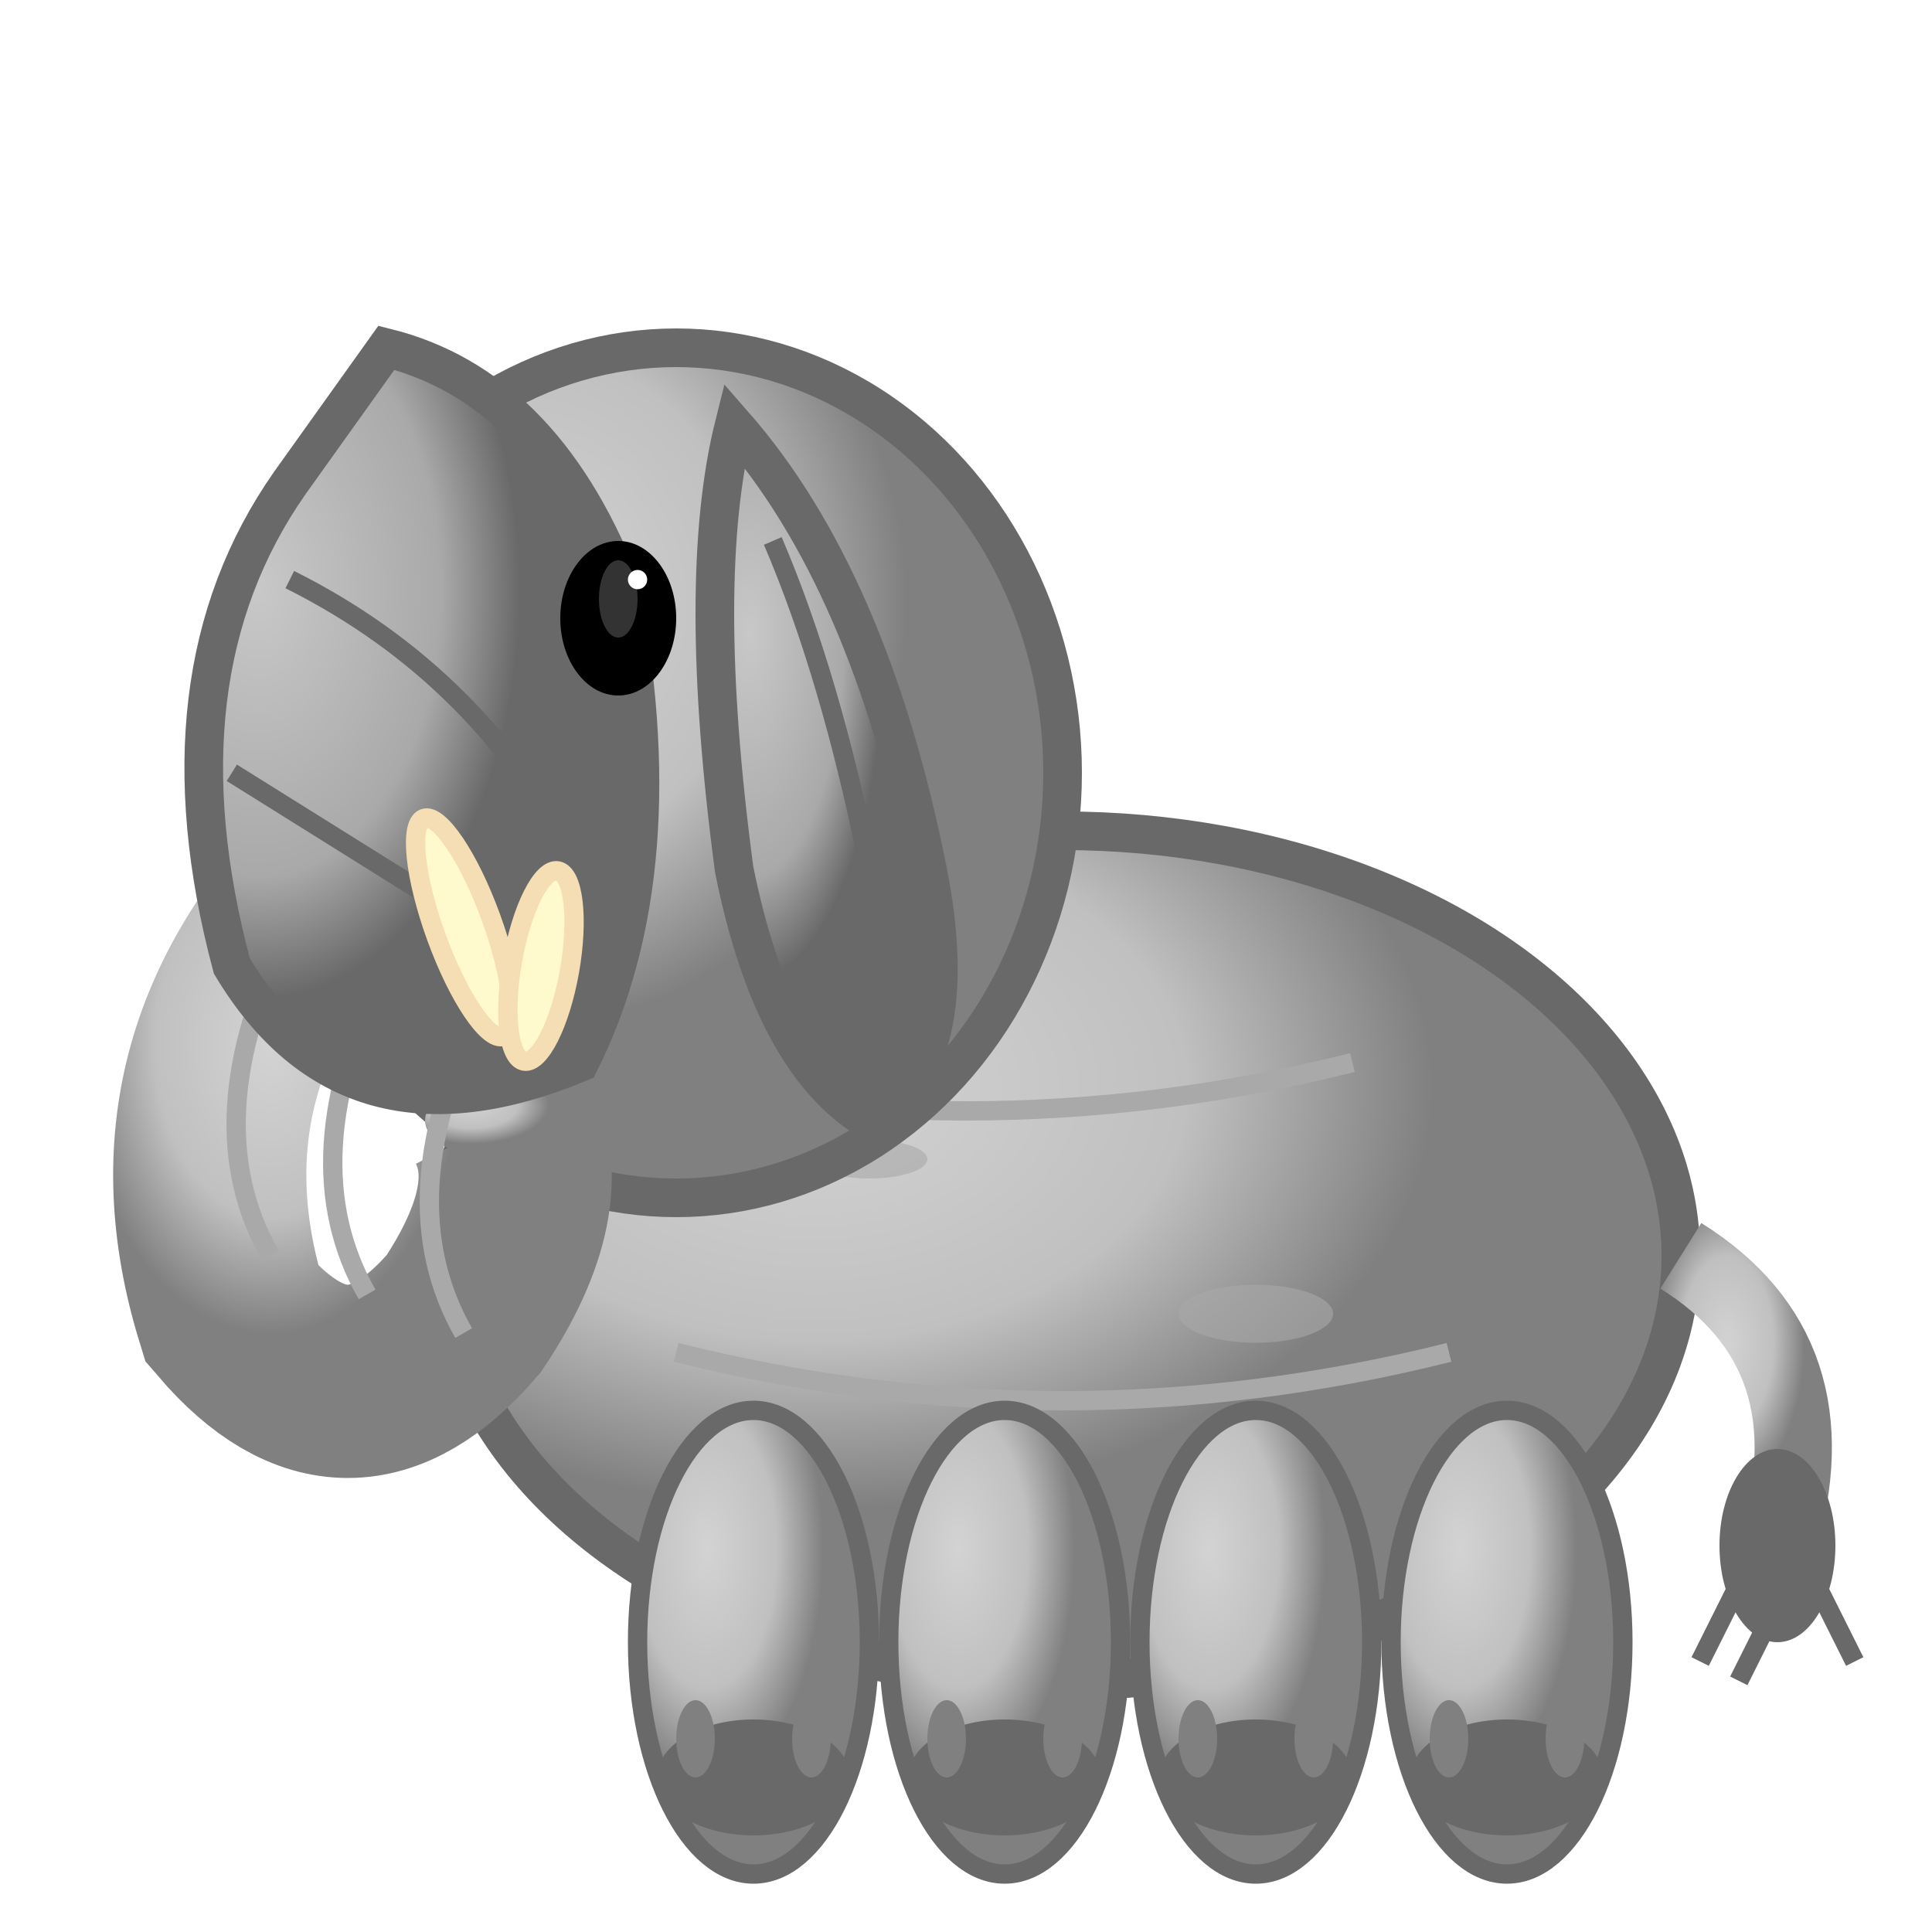 <svg viewBox="0 0 100 100" xmlns="http://www.w3.org/2000/svg">
  <defs>
    <radialGradient id="elephantBody" cx="0.3" cy="0.3">
      <stop offset="0%" stop-color="#D3D3D3"/>
      <stop offset="60%" stop-color="#C0C0C0"/>
      <stop offset="100%" stop-color="#808080"/>
    </radialGradient>
    <radialGradient id="elephantEar" cx="0.2" cy="0.3">
      <stop offset="0%" stop-color="#C8C8C8"/>
      <stop offset="70%" stop-color="#A9A9A9"/>
      <stop offset="100%" stop-color="#696969"/>
    </radialGradient>
  </defs>
  
  <!-- Elephant body with realistic proportions -->
  <ellipse cx="55" cy="65" rx="32" ry="22" fill="url(#elephantBody)" stroke="#696969" stroke-width="2"/>
  
  <!-- Body texture and wrinkles -->
  <path d="M 30 55 Q 50 60 70 55" stroke="#A9A9A9" stroke-width="1" fill="none"/>
  <path d="M 35 70 Q 55 75 75 70" stroke="#A9A9A9" stroke-width="1" fill="none"/>
  <ellipse cx="45" cy="60" rx="3" ry="1" fill="#A9A9A9" opacity="0.6"/>
  <ellipse cx="65" cy="68" rx="4" ry="1.5" fill="#A9A9A9" opacity="0.6"/>
  
  <!-- Elephant head with proper shape -->
  <ellipse cx="35" cy="40" rx="20" ry="22" fill="url(#elephantBody)" stroke="#696969" stroke-width="2"/>
  
  <!-- Detailed trunk with segments -->
  <path d="M 18 45 Q 8 55 12 68 Q 18 75 24 68 Q 28 62 26 58" stroke="url(#elephantBody)" stroke-width="10" fill="none"/>
  <ellipse cx="26" cy="58" rx="4" ry="2" fill="url(#elephantBody)"/>
  
  <!-- Trunk texture lines -->
  <path d="M 15 48 Q 10 58 14 65" stroke="#A9A9A9" stroke-width="1" fill="none"/>
  <path d="M 20 50 Q 15 60 19 67" stroke="#A9A9A9" stroke-width="1" fill="none"/>
  <path d="M 25 52 Q 20 62 24 69" stroke="#A9A9A9" stroke-width="1" fill="none"/>
  
  <!-- Large detailed ears -->
  <path d="M 15 25 Q 8 35 12 50 Q 18 60 30 55 Q 35 45 32 30 Q 28 20 20 18 Z" fill="url(#elephantEar)" stroke="#696969" stroke-width="2"/>
  <path d="M 38 22 Q 45 30 48 45 Q 50 55 45 58 Q 40 55 38 45 Q 36 30 38 22 Z" fill="url(#elephantEar)" stroke="#696969" stroke-width="2"/>
  
  <!-- Ear detail lines -->
  <path d="M 15 30 Q 25 35 30 45" stroke="#696969" stroke-width="1" fill="none"/>
  <path d="M 12 40 Q 20 45 28 50" stroke="#696969" stroke-width="1" fill="none"/>
  <path d="M 40 28 Q 43 35 45 45" stroke="#696969" stroke-width="1" fill="none"/>
  
  <!-- Realistic eyes -->
  <ellipse cx="32" cy="32" rx="3" ry="4" fill="#000"/>
  <ellipse cx="32" cy="31" rx="1" ry="2" fill="#333"/>
  <circle cx="33" cy="30" r="0.5" fill="#FFFFFF"/>
  
  <!-- Tusks -->
  <ellipse cx="24" cy="48" rx="1.5" ry="6" fill="#FFFACD" stroke="#F5DEB3" stroke-width="1" transform="rotate(-20 24 48)"/>
  <ellipse cx="28" cy="50" rx="1.5" ry="5" fill="#FFFACD" stroke="#F5DEB3" stroke-width="1" transform="rotate(10 28 50)"/>
  
  <!-- Detailed legs with realistic feet -->
  <ellipse cx="39" cy="85" rx="6" ry="12" fill="url(#elephantBody)" stroke="#696969" stroke-width="1"/>
  <ellipse cx="52" cy="85" rx="6" ry="12" fill="url(#elephantBody)" stroke="#696969" stroke-width="1"/>
  <ellipse cx="65" cy="85" rx="6" ry="12" fill="url(#elephantBody)" stroke="#696969" stroke-width="1"/>
  <ellipse cx="78" cy="85" rx="6" ry="12" fill="url(#elephantBody)" stroke="#696969" stroke-width="1"/>
  
  <!-- Feet pads -->
  <ellipse cx="39" cy="92" rx="5" ry="3" fill="#696969"/>
  <ellipse cx="52" cy="92" rx="5" ry="3" fill="#696969"/>
  <ellipse cx="65" cy="92" rx="5" ry="3" fill="#696969"/>
  <ellipse cx="78" cy="92" rx="5" ry="3" fill="#696969"/>
  
  <!-- Toenails -->
  <ellipse cx="36" cy="90" rx="1" ry="2" fill="#808080"/>
  <ellipse cx="42" cy="90" rx="1" ry="2" fill="#808080"/>
  <ellipse cx="49" cy="90" rx="1" ry="2" fill="#808080"/>
  <ellipse cx="55" cy="90" rx="1" ry="2" fill="#808080"/>
  <ellipse cx="62" cy="90" rx="1" ry="2" fill="#808080"/>
  <ellipse cx="68" cy="90" rx="1" ry="2" fill="#808080"/>
  <ellipse cx="75" cy="90" rx="1" ry="2" fill="#808080"/>
  <ellipse cx="81" cy="90" rx="1" ry="2" fill="#808080"/>
  
  <!-- Realistic tail with hair tuft -->
  <path d="M 87 65 Q 95 70 92 80" stroke="url(#elephantBody)" stroke-width="4" fill="none"/>
  <ellipse cx="92" cy="80" rx="3" ry="5" fill="#696969"/>
  <path d="M 90 82 L 88 86 M 92 83 L 90 87 M 94 82 L 96 86" stroke="#696969" stroke-width="1"/>
</svg>